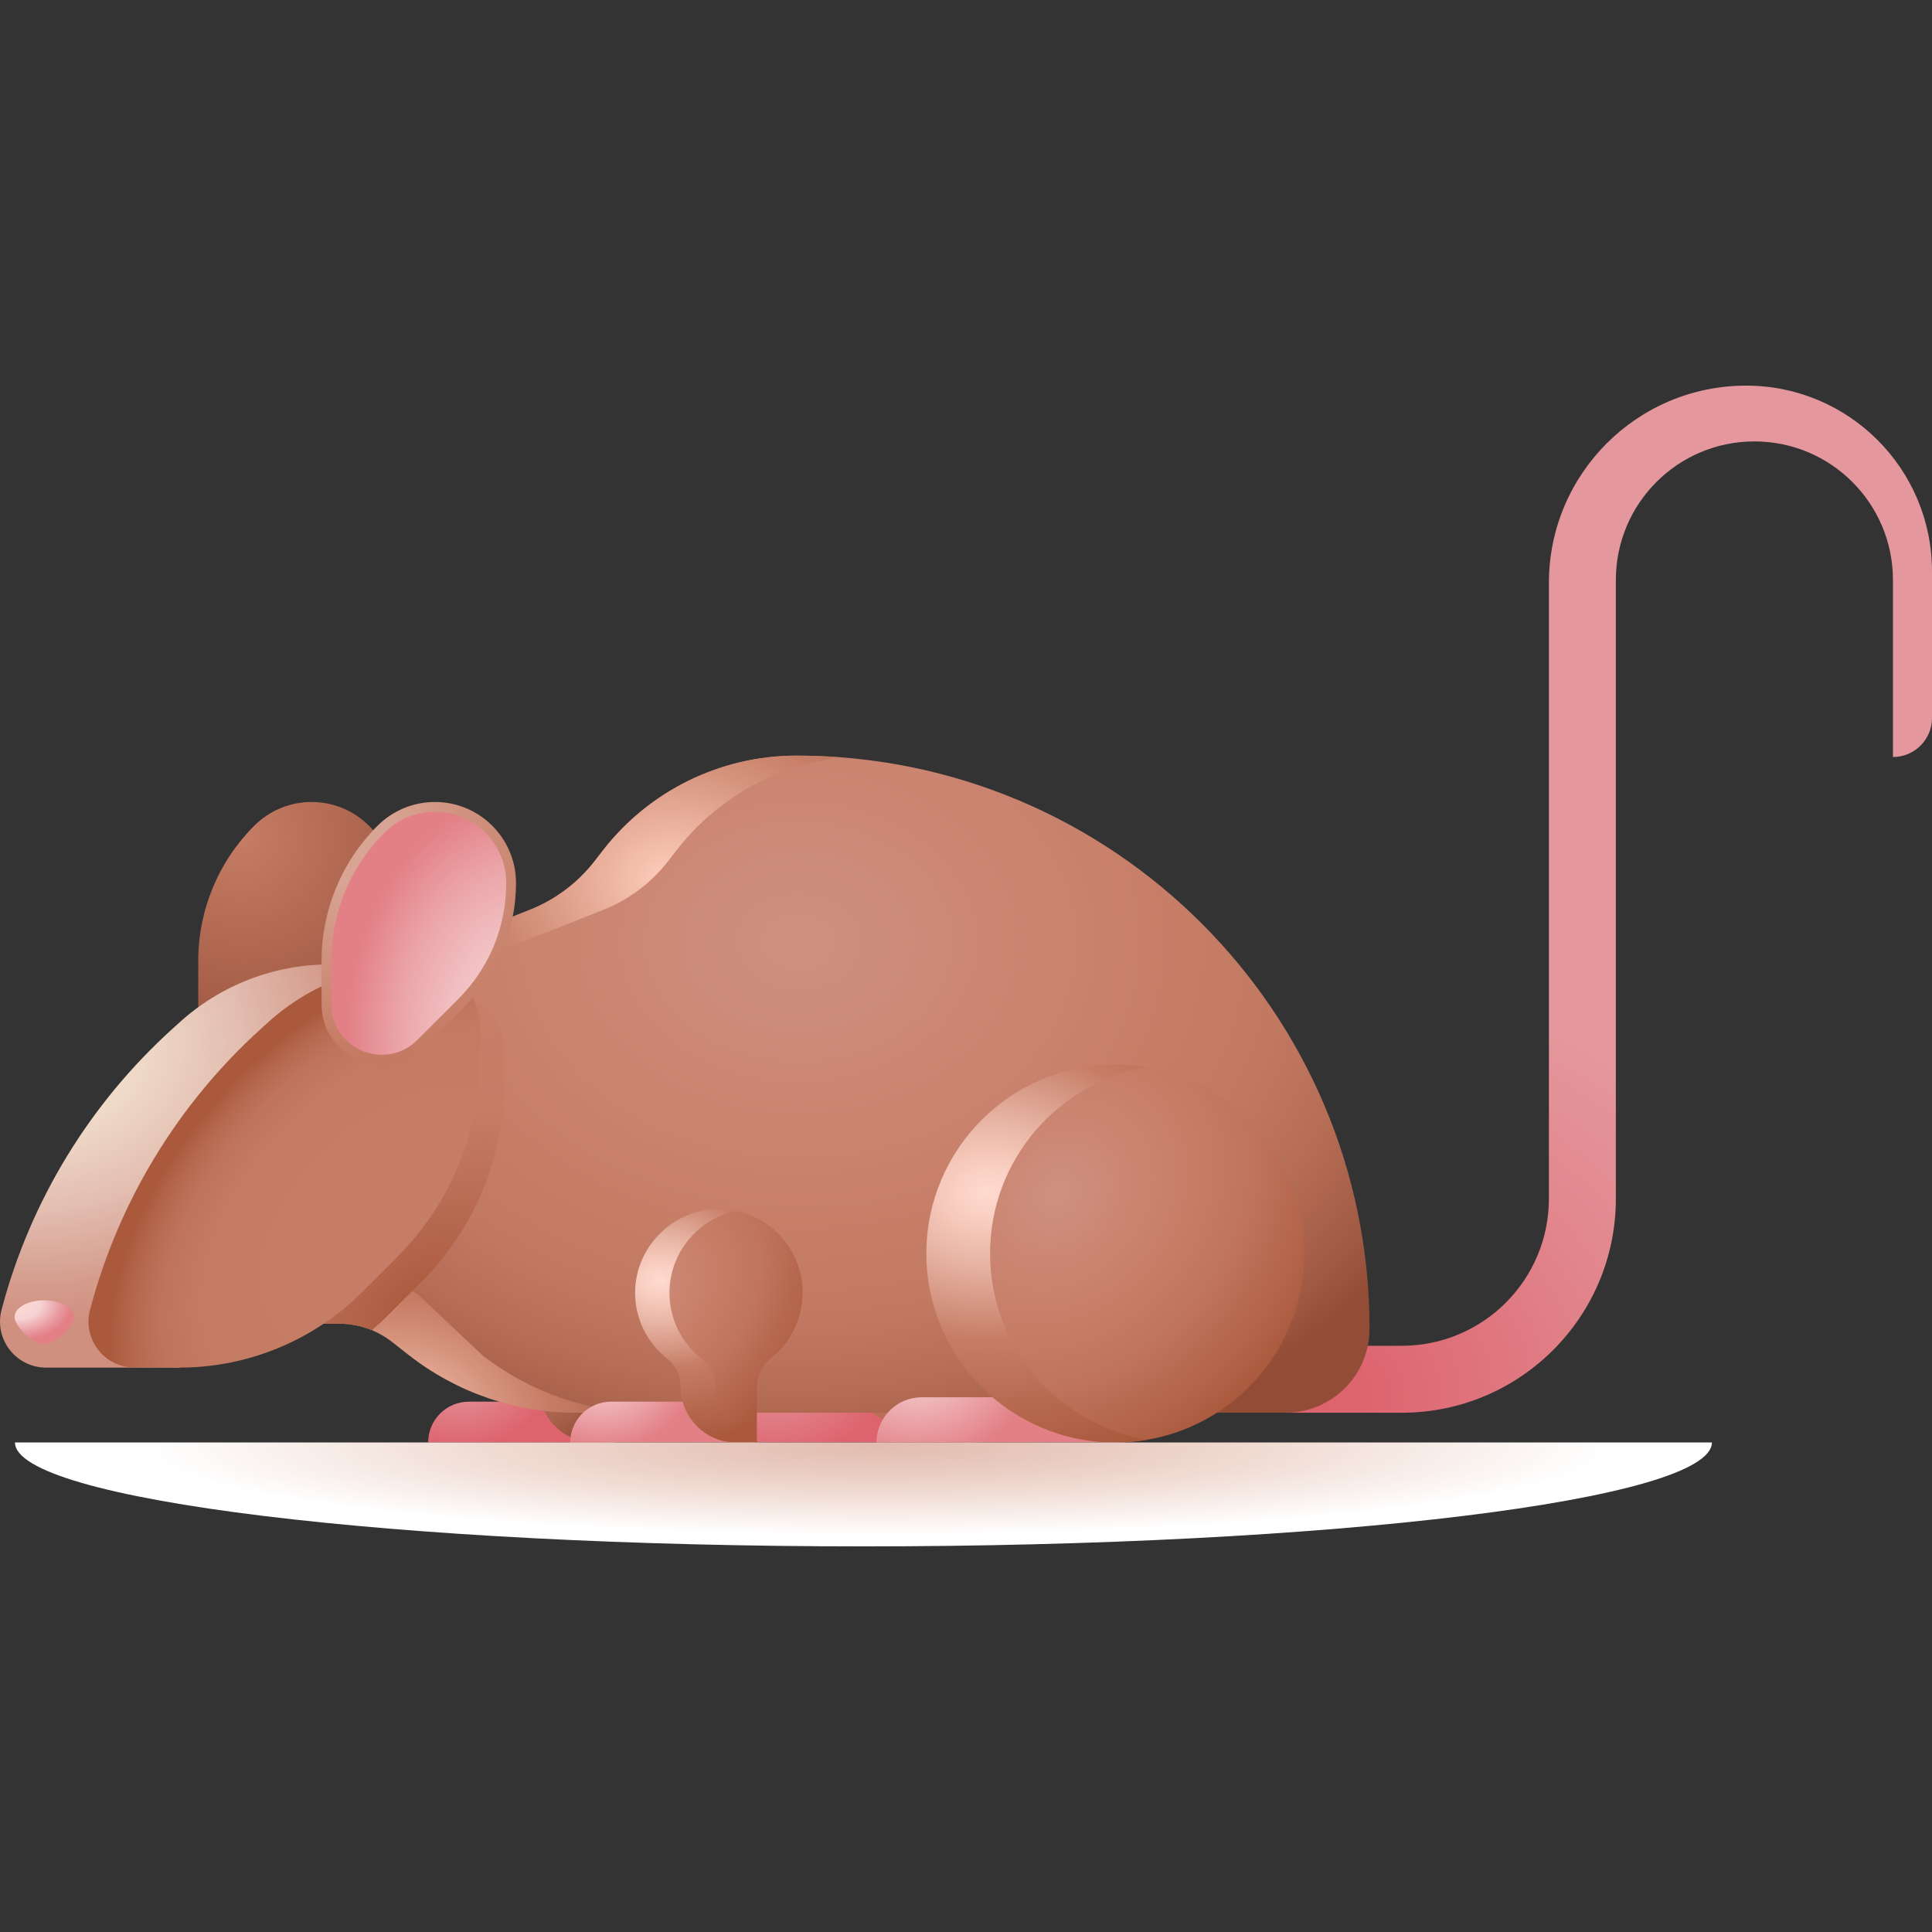 <svg id="Capa_1" enable-background="new 0 0 512 512" height="512" viewBox="0 0 512 512" width="512" xmlns="http://www.w3.org/2000/svg" xmlns:xlink="http://www.w3.org/1999/xlink"><rect x="0" y="0" width="512" height="512" fill="#333333" stroke="none"/><linearGradient id="lg1"><stop offset=".073" stop-color="#e4989d"/><stop offset="1" stop-color="#dd636e"/></linearGradient><radialGradient id="SVGID_1_" cx="121.648" cy="362.957" gradientTransform="matrix(1 0 0 .831 0 61.525)" gradientUnits="userSpaceOnUse" r="25.081" xlink:href="#lg1"/><radialGradient id="SVGID_2_" cx="205.098" cy="360.885" gradientTransform="matrix(1 0 0 .831 0 61.173)" gradientUnits="userSpaceOnUse" r="31.366" xlink:href="#lg1"/><radialGradient id="SVGID_3_" cx="133.12" cy="341.999" gradientTransform="matrix(.703 -.712 .549 .542 -148.046 251.42)" gradientUnits="userSpaceOnUse" r="57.814"><stop offset="0" stop-color="#d09080"/><stop offset=".203" stop-color="#ca8470"/><stop offset=".393" stop-color="#c67d66"/><stop offset=".56" stop-color="#bd755e"/><stop offset=".831" stop-color="#a55e47"/><stop offset="1" stop-color="#934d36"/></radialGradient><linearGradient id="lg2"><stop offset="0" stop-color="#d09080"/><stop offset=".46" stop-color="#c67d66"/><stop offset=".635" stop-color="#c0755d"/><stop offset=".918" stop-color="#b06045"/><stop offset="1" stop-color="#aa593d"/></linearGradient><radialGradient id="SVGID_4_" cx="242.377" cy="316.567" gradientTransform="matrix(.703 -.712 .595 .587 -116.205 303.089)" gradientUnits="userSpaceOnUse" r="86.651" xlink:href="#lg2"/><radialGradient id="SVGID_5_" cx="63.727" cy="221.456" gradientTransform="matrix(.577 -.817 .837 .592 -158.501 142.345)" gradientUnits="userSpaceOnUse" r="65.628"><stop offset="0" stop-color="#c67d66"/><stop offset=".715" stop-color="#a35c45"/><stop offset="1" stop-color="#934d36"/></radialGradient><radialGradient id="SVGID_6_" cx="351.427" cy="370.191" gradientTransform="matrix(-.023 -1 1.146 -.027 -64.546 731.406)" gradientUnits="userSpaceOnUse" r="112.144"><stop offset=".053" stop-color="#dd636e"/><stop offset=".639" stop-color="#e2878e"/><stop offset="1" stop-color="#e4989d"/></radialGradient><radialGradient id="SVGID_7_" cx="211.612" cy="249.544" gradientTransform="matrix(1 0 0 .781 0 54.717)" gradientUnits="userSpaceOnUse" r="191.324"><stop offset="0" stop-color="#d09080"/><stop offset=".546" stop-color="#c67d66"/><stop offset=".669" stop-color="#c27962"/><stop offset=".801" stop-color="#b56d56"/><stop offset=".937" stop-color="#a05942"/><stop offset="1" stop-color="#934d36"/></radialGradient><linearGradient id="lg3"><stop offset="0" stop-color="#ffd0be"/><stop offset=".041" stop-color="#fbcab7"/><stop offset=".429" stop-color="#d5937d"/><stop offset=".615" stop-color="#c67d66"/><stop offset=".715" stop-color="#bf7760"/><stop offset=".856" stop-color="#ad654e"/><stop offset="1" stop-color="#934d36"/></linearGradient><radialGradient id="SVGID_8_" cx="178.027" cy="232.979" gradientTransform="matrix(1 0 0 .781 0 51.085)" gradientUnits="userSpaceOnUse" r="88.338" xlink:href="#lg3"/><radialGradient id="SVGID_9_" cx="102.822" cy="378.039" gradientTransform="matrix(1 0 0 .781 0 82.892)" gradientUnits="userSpaceOnUse" r="70.246" xlink:href="#lg3"/><radialGradient id="SVGID_10_" cx="109.647" cy="346.036" gradientTransform="matrix(.729 -.685 .43 .457 -118.916 262.843)" gradientUnits="userSpaceOnUse" r="140.812"><stop offset="0" stop-color="#aa593d"/><stop offset=".447" stop-color="#c67d66"/><stop offset=".692" stop-color="#c77f69"/><stop offset=".862" stop-color="#cb8672"/><stop offset="1" stop-color="#d09080"/></radialGradient><linearGradient id="lg4"><stop offset=".073" stop-color="#f6d3d5"/><stop offset="1" stop-color="#e28086"/></linearGradient><radialGradient id="SVGID_11_" cx="159.31" cy="362.957" gradientTransform="matrix(1 0 0 .831 0 61.525)" gradientUnits="userSpaceOnUse" r="25.081" xlink:href="#lg4"/><radialGradient id="SVGID_12_" cx="242.76" cy="360.885" gradientTransform="matrix(1 0 0 .831 0 61.173)" gradientUnits="userSpaceOnUse" r="31.366" xlink:href="#lg4"/><radialGradient id="SVGID_13_" cx="170.781" cy="341.999" gradientTransform="matrix(.703 -.712 .549 .542 -136.848 278.216)" gradientUnits="userSpaceOnUse" r="57.814"><stop offset="0" stop-color="#d09080"/><stop offset=".203" stop-color="#ca8470"/><stop offset=".393" stop-color="#c67d66"/><stop offset=".59" stop-color="#c0755d"/><stop offset=".908" stop-color="#b06045"/><stop offset="1" stop-color="#aa593d"/></radialGradient><linearGradient id="lg5"><stop offset="0" stop-color="#ffdace"/><stop offset=".084" stop-color="#f9cfc2"/><stop offset=".234" stop-color="#e7b3a3"/><stop offset=".434" stop-color="#cb8670"/><stop offset=".47" stop-color="#c67d66"/><stop offset=".868" stop-color="#aa593d"/></linearGradient><radialGradient id="SVGID_14_" cx="175" cy="339.278" gradientTransform="matrix(1 0 0 .771 0 77.676)" gradientUnits="userSpaceOnUse" r="64.381" xlink:href="#lg5"/><radialGradient id="SVGID_15_" cx="280.038" cy="316.567" gradientTransform="matrix(.703 -.712 .595 .587 -105.008 329.886)" gradientUnits="userSpaceOnUse" r="86.651" xlink:href="#lg2"/><radialGradient id="SVGID_16_" cx="261.781" cy="315.924" gradientTransform="matrix(1 0 0 .771 0 72.329)" gradientUnits="userSpaceOnUse" r="107.651" xlink:href="#lg5"/><radialGradient id="SVGID_17_" cx="6.852" cy="276.421" gradientTransform="matrix(1 0 0 .783 0 60.13)" gradientUnits="userSpaceOnUse" r="94.934"><stop offset=".11" stop-color="#f9efda"/><stop offset=".168" stop-color="#f6e9d5"/><stop offset=".606" stop-color="#e2bcaf"/><stop offset=".642" stop-color="#e0b7aa"/><stop offset=".871" stop-color="#d49b8b"/><stop offset="1" stop-color="#d09080"/></radialGradient><radialGradient id="SVGID_18_" cx="105.04" cy="323.602" gradientTransform="matrix(.729 -.685 .43 .457 -110.528 247.515)" gradientUnits="userSpaceOnUse" r="90.099"><stop offset=".408" stop-color="#c67d66"/><stop offset=".679" stop-color="#c47b64"/><stop offset=".812" stop-color="#bf745c"/><stop offset=".914" stop-color="#b6694f"/><stop offset="1" stop-color="#aa593d"/></radialGradient><radialGradient id="SVGID_19_" cx="96.405" cy="226.084" gradientTransform="matrix(.577 -.817 .837 .592 -148.568 170.913)" gradientUnits="userSpaceOnUse" r="108.101"><stop offset=".086" stop-color="#d8a595"/><stop offset=".462" stop-color="#c67d66"/><stop offset=".473" stop-color="#c57c65"/><stop offset=".808" stop-color="#b16348"/><stop offset="1" stop-color="#aa593d"/></radialGradient><radialGradient id="SVGID_20_" cx="141.47" cy="275.757" gradientTransform="matrix(-.023 -1 .757 -.018 -63.946 422.053)" gradientUnits="userSpaceOnUse" r="65.36"><stop offset=".053" stop-color="#f6d3d5"/><stop offset=".237" stop-color="#f5ced0"/><stop offset=".466" stop-color="#f1bec1"/><stop offset=".718" stop-color="#eba5a9"/><stop offset=".985" stop-color="#e38288"/><stop offset="1" stop-color="#e28086"/></radialGradient><radialGradient id="SVGID_21_" cx="423.648" cy="3189.903" gradientTransform="matrix(.931 0 0 .112 -161.706 26.13)" gradientUnits="userSpaceOnUse" r="231.756"><stop offset="0" stop-color="#e2bcaf"/><stop offset=".283" stop-color="#eacdc3"/><stop offset=".503" stop-color="#f1ddd5"/><stop offset=".898" stop-color="#fff"/></radialGradient><radialGradient id="SVGID_22_" cx="4.755" cy="929.536" gradientTransform="matrix(1 0 0 .666 0 -273.452)" gradientUnits="userSpaceOnUse" r="14.765"><stop offset="0" stop-color="#ffdace"/><stop offset=".395" stop-color="#f6d3d5"/><stop offset=".783" stop-color="#e8989d"/><stop offset=".975" stop-color="#e28086"/></radialGradient><g><path d="m124.265 371.458h28.577l10.065 10.801h-49.443c0-5.966 4.836-10.801 10.801-10.801z" fill="url(#SVGID_1_)"/><path d="m206.584 370.298h40.172l11.146 11.96h-63.278c0-6.605 5.355-11.96 11.96-11.96z" fill="url(#SVGID_2_)"/><path d="m175.026 342.582c0-12.599-10.503-22.745-23.23-22.16-11.39.524-20.723 9.967-21.123 21.362-.262 7.457 3.16 14.129 8.586 18.337 2.28 1.768 3.519 4.567 3.519 7.452 0 8.11 6.574 14.684 14.684 14.684h5.446v-14.688c0-2.906 1.276-5.7 3.568-7.487 5.203-4.058 8.55-10.388 8.55-17.5z" fill="url(#SVGID_3_)"/><circle cx="257.902" cy="332.191" fill="url(#SVGID_4_)" r="50.068"/><path d="m52.537 266.194v-11.559c0-13.424 5.332-26.297 14.824-35.789l.018-.018c4.031-4.031 9.498-6.295 15.198-6.295 11.871 0 21.494 9.623 21.494 21.494 0 12.22-4.855 23.94-13.496 32.581l-10.849 10.849c-5.244 5.244-13.415 6.175-19.704 2.244-4.655-2.91-7.485-8.015-7.485-13.507z" fill="url(#SVGID_5_)"/><path d="m501.65 200.615c5.716 0 10.35-4.634 10.35-10.35v-38.826c0-27.198-22.048-49.246-49.246-49.246-28.871 0-52.276 23.405-52.276 52.276v163.179c0 21.539-17.461 39-39 39h-30.795v17.742h30.796c31.337 0 56.741-25.404 56.741-56.741v-163.956c0-20.277 16.438-36.715 36.715-36.715 20.277 0 36.715 16.438 36.715 36.715z" fill="url(#SVGID_6_)"/><path d="m75.317 350.782 15.03-1.723c5.1 0 11.67.308 15.683 3.455l4.786 4.016c12.644 9.916 25.731 17.859 41.8 17.859h188.068c12.297 0 22.266-9.969 22.266-22.266 0-83.878-67.997-151.875-151.875-151.875-20.114 0-39.092 9.321-51.388 25.238l-2.048 2.651c-4.469 5.785-10.411 10.263-17.204 12.964l-36.416 14.481z" fill="url(#SVGID_7_)"/><path d="m159.914 241.1c6.793-2.701 12.735-7.179 17.204-12.964l2.048-2.651c10.721-13.879 26.523-22.742 43.727-24.785-3.9-.3-7.841-.453-11.819-.453-20.114 0-39.092 9.321-51.388 25.238l-2.048 2.651c-4.469 5.785-10.411 10.262-17.204 12.964l-36.416 14.481-2.653 8.801z" fill="url(#SVGID_8_)"/><path d="m111.276 343.529c-4.013-3.147-8.965-4.858-14.065-4.858h-18.244l-3.651 12.111h14.526c5.1 0 10.052 1.71 14.065 4.857l4.392 3.445c12.644 9.916 28.248 15.306 44.316 15.306h19.48c-16.068 0-31.672-5.389-44.316-15.306z" fill="url(#SVGID_9_)"/><path d="m133.677 286.672v-8.229c0-9.04-7.328-16.368-16.368-16.368-5.419 0-10.767.744-15.905 2.178l-26.087 86.53h14.526c3.01 0 5.969.596 8.714 1.732 1.358-1.16 2.675-2.376 3.947-3.647l9.239-9.239c14.044-14.046 21.934-33.095 21.934-52.957z" fill="url(#SVGID_10_)"/><path d="m161.926 371.458h28.577l10.065 10.801h-49.443c.001-5.966 4.836-10.801 10.801-10.801z" fill="url(#SVGID_11_)"/><path d="m244.246 370.298h40.172l11.146 11.96h-63.278c0-6.605 5.354-11.96 11.96-11.96z" fill="url(#SVGID_12_)"/><path d="m212.687 342.582c0-12.599-10.503-22.745-23.23-22.16-11.39.524-20.723 9.967-21.123 21.362-.262 7.457 3.16 14.129 8.586 18.337 2.28 1.768 3.519 4.567 3.519 7.452 0 8.11 6.574 14.684 14.684 14.684h5.446v-14.688c0-2.906 1.276-5.7 3.568-7.487 5.203-4.058 8.55-10.388 8.55-17.5z" fill="url(#SVGID_13_)"/><path d="m189.529 367.574c0-2.885-1.239-5.684-3.519-7.452-5.426-4.209-8.847-10.88-8.586-18.337.358-10.209 7.886-18.851 17.641-20.916-1.799-.376-3.678-.535-5.609-.446-11.391.524-20.723 9.967-21.123 21.362-.262 7.457 3.159 14.129 8.586 18.337 2.28 1.768 3.519 4.567 3.519 7.452 0 8.11 6.574 14.684 14.684 14.684h5.446v-.456c-6.346-1.62-11.039-7.376-11.039-14.228z" fill="url(#SVGID_14_)"/><circle cx="295.563" cy="332.191" fill="url(#SVGID_15_)" r="50.068"/><path d="m262.378 332.191c0-24.775 17.994-45.346 41.626-49.359-2.744-.466-5.564-.71-8.441-.71-27.652 0-50.068 22.417-50.068 50.068s22.416 50.068 50.068 50.068c2.877 0 5.697-.243 8.441-.71-23.632-4.011-41.626-24.583-41.626-49.357z" fill="url(#SVGID_16_)"/><path d="m110.816 255.581h-23.449c-14.689 0-28.852 5.46-39.74 15.32l-1.968 1.783c-21.812 19.752-37.464 45.375-45.079 73.798l-.157.587c-2.076 7.748 3.762 15.357 11.784 15.357h35.393z" fill="url(#SVGID_17_)"/><path d="m105.249 333.135-9.239 9.239c-12.839 12.839-30.253 20.052-48.411 20.052h-11.944c-8.021 0-13.86-7.609-11.784-15.357l.157-.587c7.616-28.423 23.268-54.047 45.079-73.799l1.968-1.782c10.888-9.86 25.051-15.32 39.74-15.32 9.04 0 16.368 7.328 16.368 16.368v8.229c.001 19.863-7.889 38.912-21.934 52.957z" fill="url(#SVGID_18_)"/><path d="m85.216 266.194v-11.559c0-13.424 5.332-26.297 14.824-35.789l.018-.018c4.031-4.031 9.498-6.295 15.198-6.295 11.871 0 21.494 9.623 21.494 21.494 0 12.22-4.855 23.94-13.496 32.581l-10.849 10.849c-5.244 5.244-13.415 6.175-19.704 2.244-4.656-2.91-7.485-8.015-7.485-13.507z" fill="url(#SVGID_19_)"/><path d="m101.139 279.525c-2.498 0-4.94-.701-7.061-2.027-3.921-2.451-6.264-6.677-6.264-11.304v-11.559c0-12.827 4.994-24.885 14.063-33.953 3.588-3.588 8.334-5.554 13.38-5.554 10.42 0 18.897 8.477 18.897 18.897 0 11.613-4.523 22.533-12.734 30.746l-10.85 10.848c-2.518 2.52-5.868 3.906-9.431 3.906z" fill="url(#SVGID_20_)"/><path d="m228.822 409.807c124.183 0 224.853-12.334 224.853-27.548h-449.706c0 15.214 100.67 27.548 224.853 27.548z" fill="url(#SVGID_21_)"/><path d="m19.599 349.009c0 2.442-4.811 7.223-7.871 7.223s-7.871-4.781-7.871-7.223 3.524-4.422 7.871-4.422 7.871 1.979 7.871 4.422z" fill="url(#SVGID_22_)"/></g></svg>
